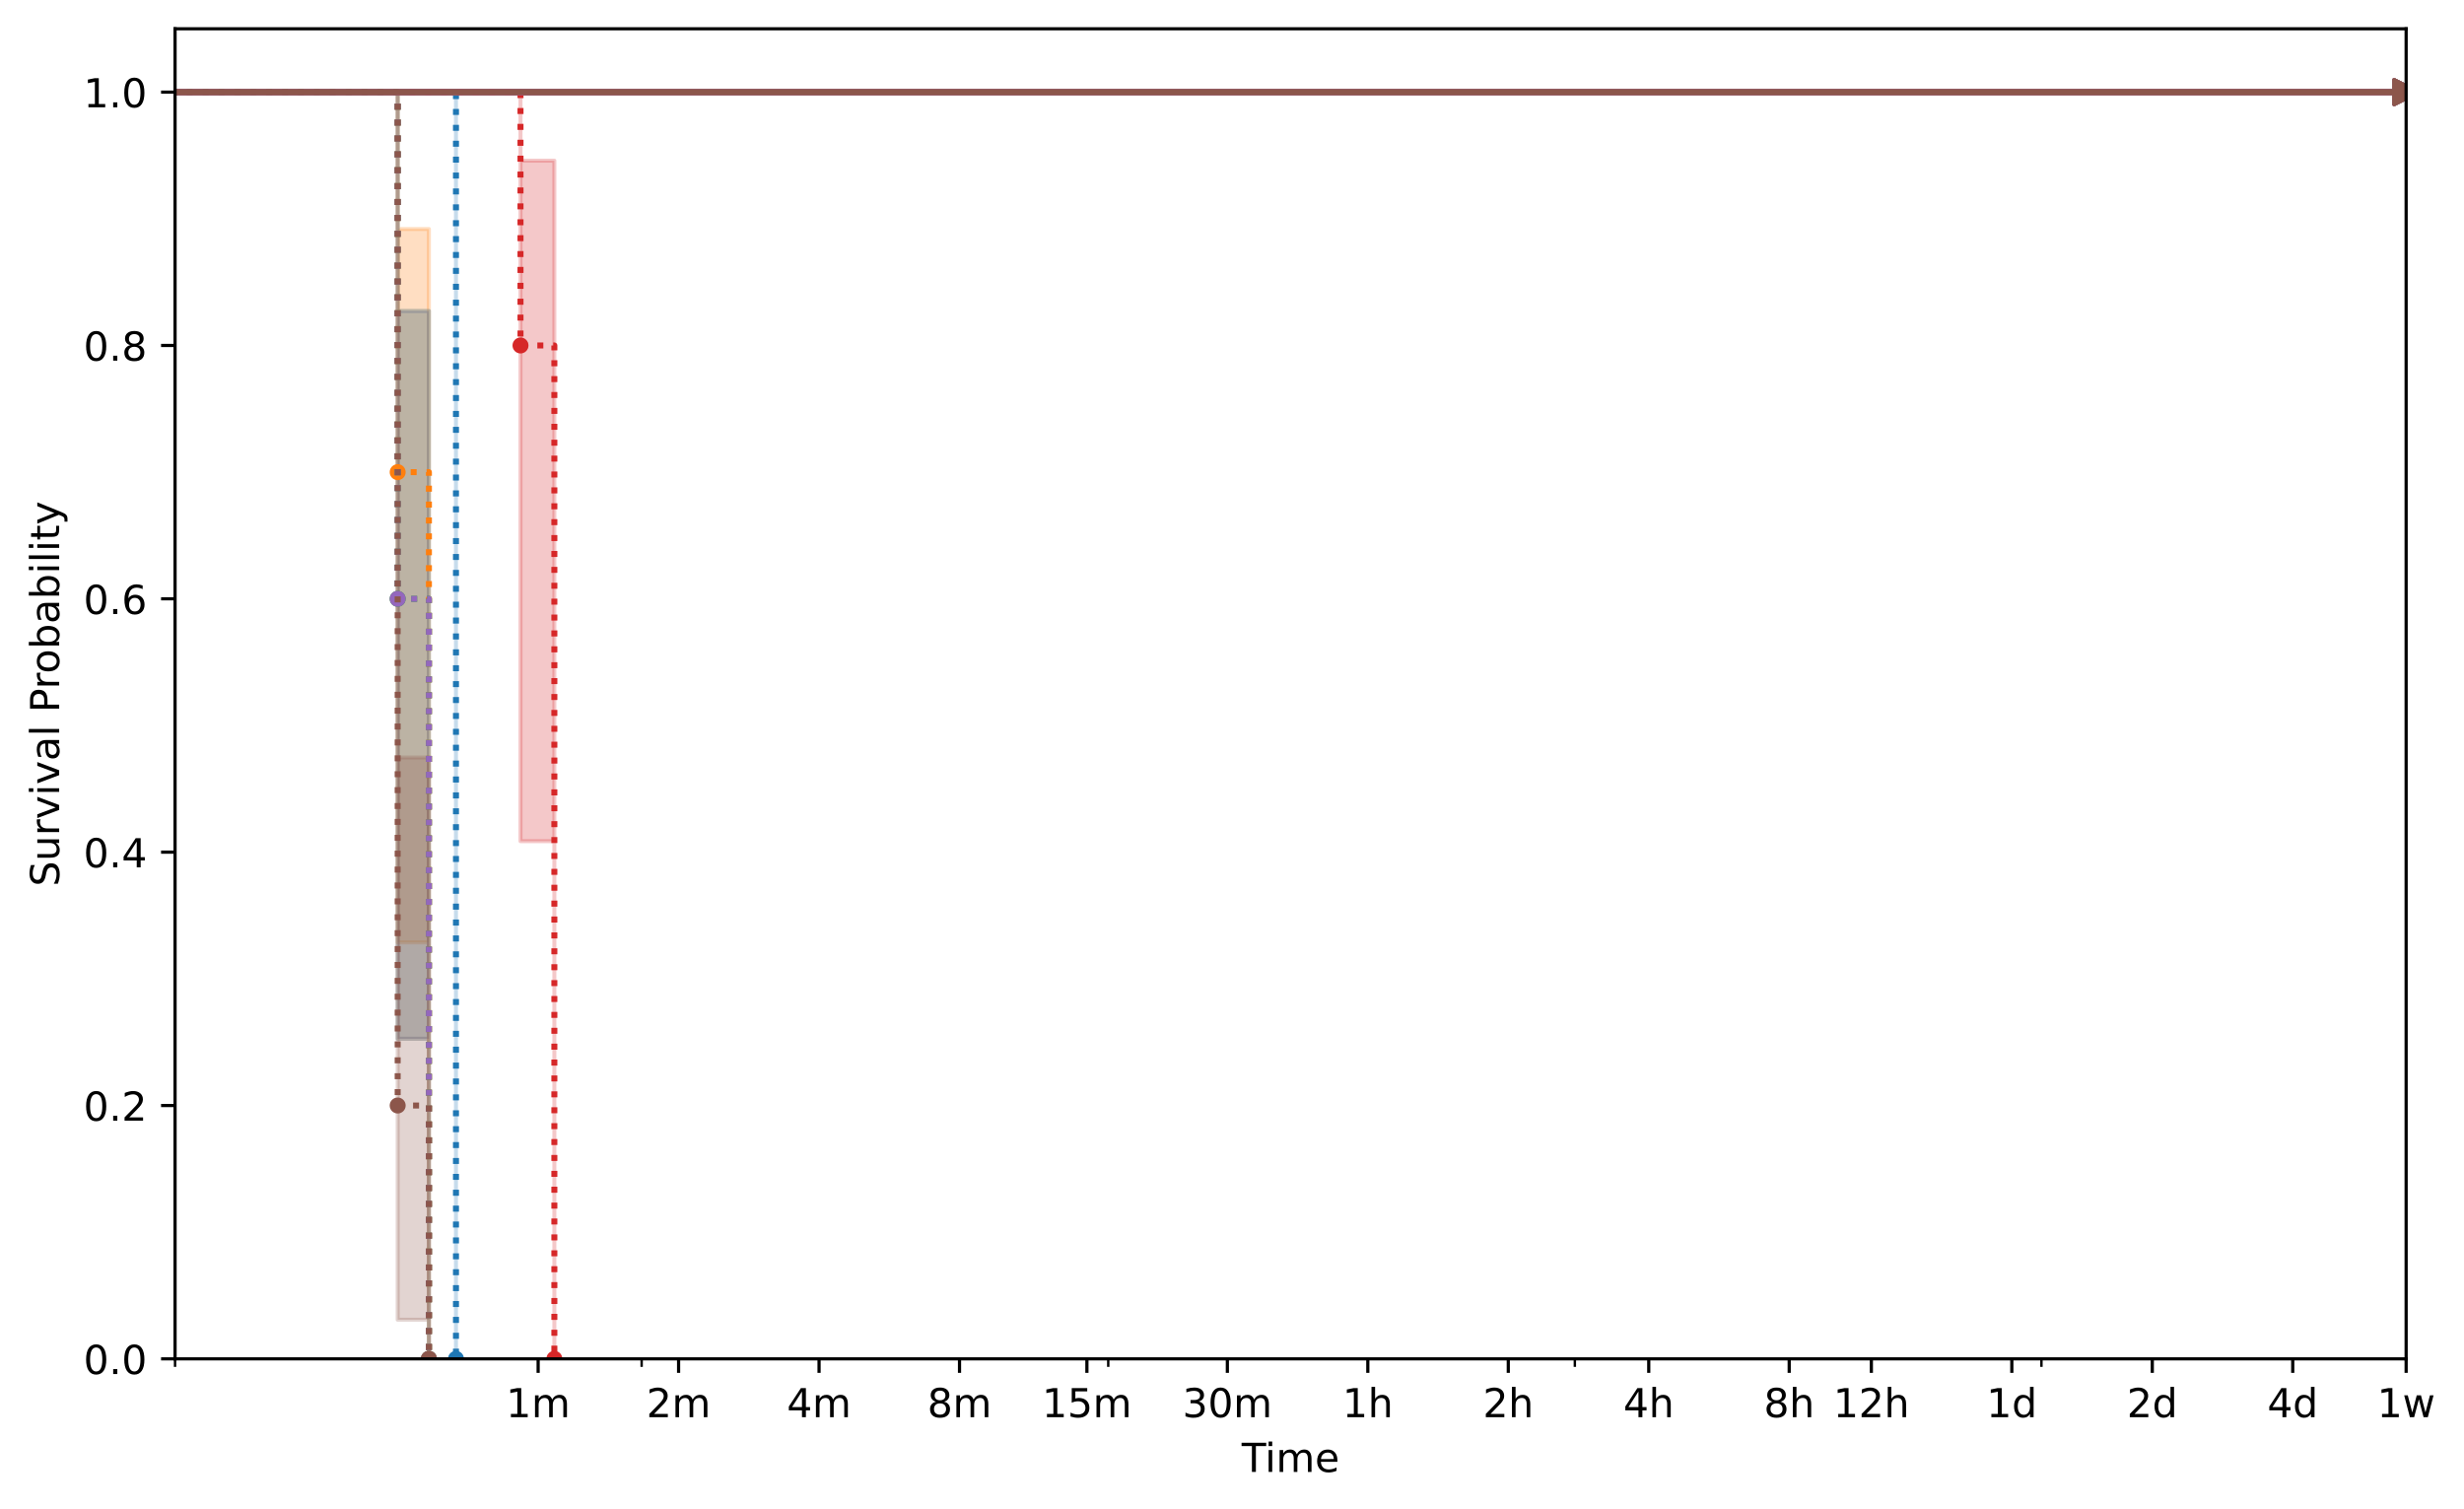 <?xml version="1.0" encoding="utf-8" standalone="no"?>
<!DOCTYPE svg PUBLIC "-//W3C//DTD SVG 1.1//EN"
  "http://www.w3.org/Graphics/SVG/1.1/DTD/svg11.dtd">
<!-- Created with matplotlib (https://matplotlib.org/) -->
<svg height="377.396pt" version="1.1" viewBox="0 0 616.252 377.396" width="616.252pt" xmlns="http://www.w3.org/2000/svg" xmlns:xlink="http://www.w3.org/1999/xlink">
 <defs>
  <style type="text/css">
*{stroke-linecap:butt;stroke-linejoin:round;}
  </style>
 </defs>
 <g id="figure_1">
  <g id="patch_1">
   <path d="M 0 377.396 
L 616.252 377.396 
L 616.252 0 
L 0 0 
z
" style="fill:#ffffff;"/>
  </g>
  <g id="axes_1">
   <g id="patch_2">
    <path d="M 43.781 339.84 
L 601.781 339.84 
L 601.781 7.2 
L 43.781 7.2 
z
" style="fill:#ffffff;"/>
   </g>
   <g id="PolyCollection_1">
    <defs>
     <path d="M -167.45 -354.356 
L -167.45 -354.356 
L 114.04 -354.356 
L 114.04 -37.556 
L 114.04 -37.556 
L 114.04 -37.556 
L 114.04 -354.356 
L -167.45 -354.356 
z
" id="m5de8013878" style="stroke:#1f77b4;stroke-opacity:0.25;"/>
    </defs>
    <g clip-path="url(#pdfa3aeb269)">
     <use style="fill:#1f77b4;fill-opacity:0.25;stroke:#1f77b4;stroke-opacity:0.25;" x="0" xlink:href="#m5de8013878" y="377.396"/>
    </g>
   </g>
   <g id="PolyCollection_2">
    <path clip-path="url(#pdfa3aeb269)" d="M -167.45 23.04 
L -167.45 23.04 
L 601.781 23.04 
L 601.781 23.04 
L 601.781 23.04 
L 601.781 23.04 
L 601.781 23.04 
L -167.45 23.04 
z
" style="fill:#1f77b4;fill-opacity:0.25;stroke:#1f77b4;stroke-opacity:0.25;"/>
   </g>
   <g id="PolyCollection_3">
    <defs>
     <path d="M -167.45 -354.356 
L -167.45 -354.356 
L 99.46 -354.356 
L 99.46 -141.694 
L 107.272 -141.694 
L 107.272 -37.556 
L 107.272 -37.556 
L 107.272 -37.556 
L 107.272 -320.126 
L 99.46 -320.126 
L 99.46 -354.356 
L -167.45 -354.356 
z
" id="me406835747" style="stroke:#ff7f0e;stroke-opacity:0.25;"/>
    </defs>
    <g clip-path="url(#pdfa3aeb269)">
     <use style="fill:#ff7f0e;fill-opacity:0.25;stroke:#ff7f0e;stroke-opacity:0.25;" x="0" xlink:href="#me406835747" y="377.396"/>
    </g>
   </g>
   <g id="PolyCollection_4">
    <path clip-path="url(#pdfa3aeb269)" d="M -167.45 23.04 
L -167.45 23.04 
L 601.781 23.04 
L 601.781 23.04 
L 601.781 23.04 
L 601.781 23.04 
L 601.781 23.04 
L -167.45 23.04 
z
" style="fill:#ff7f0e;fill-opacity:0.25;stroke:#ff7f0e;stroke-opacity:0.25;"/>
   </g>
   <g id="PolyCollection_5">
    <defs>
     <path d="M -167.45 -354.356 
L -167.45 -354.356 
L 99.46 -354.356 
L 99.46 -117.602 
L 107.272 -117.602 
L 107.272 -37.556 
L 107.272 -37.556 
L 107.272 -37.556 
L 107.272 -299.62 
L 99.46 -299.62 
L 99.46 -354.356 
L -167.45 -354.356 
z
" id="m4113d607ac" style="stroke:#2ca02c;stroke-opacity:0.25;"/>
    </defs>
    <g clip-path="url(#pdfa3aeb269)">
     <use style="fill:#2ca02c;fill-opacity:0.25;stroke:#2ca02c;stroke-opacity:0.25;" x="0" xlink:href="#m4113d607ac" y="377.396"/>
    </g>
   </g>
   <g id="PolyCollection_6">
    <path clip-path="url(#pdfa3aeb269)" d="M -167.45 23.04 
L -167.45 23.04 
L 601.781 23.04 
L 601.781 23.04 
L 601.781 23.04 
L 601.781 23.04 
L 601.781 23.04 
L -167.45 23.04 
z
" style="fill:#2ca02c;fill-opacity:0.25;stroke:#2ca02c;stroke-opacity:0.25;"/>
   </g>
   <g id="PolyCollection_7">
    <defs>
     <path d="M -167.45 -354.356 
L -167.45 -354.356 
L 130.179 -354.356 
L 130.179 -167.029 
L 138.646 -167.029 
L 138.646 -37.556 
L 138.646 -37.556 
L 138.646 -37.556 
L 138.646 -337.209 
L 130.179 -337.209 
L 130.179 -354.356 
L -167.45 -354.356 
z
" id="mb32684d5df" style="stroke:#d62728;stroke-opacity:0.25;"/>
    </defs>
    <g clip-path="url(#pdfa3aeb269)">
     <use style="fill:#d62728;fill-opacity:0.25;stroke:#d62728;stroke-opacity:0.25;" x="0" xlink:href="#mb32684d5df" y="377.396"/>
    </g>
   </g>
   <g id="PolyCollection_8">
    <path clip-path="url(#pdfa3aeb269)" d="M -167.45 23.04 
L -167.45 23.04 
L 601.781 23.04 
L 601.781 23.04 
L 601.781 23.04 
L 601.781 23.04 
L 601.781 23.04 
L -167.45 23.04 
z
" style="fill:#d62728;fill-opacity:0.25;stroke:#d62728;stroke-opacity:0.25;"/>
   </g>
   <g id="PolyCollection_9">
    <defs>
     <path d="M -167.45 -354.356 
L -167.45 -354.356 
L 99.46 -354.356 
L 99.46 -117.602 
L 107.272 -117.602 
L 107.272 -37.556 
L 107.272 -37.556 
L 107.272 -37.556 
L 107.272 -299.62 
L 99.46 -299.62 
L 99.46 -354.356 
L -167.45 -354.356 
z
" id="m4db4b5c60c" style="stroke:#9467bd;stroke-opacity:0.25;"/>
    </defs>
    <g clip-path="url(#pdfa3aeb269)">
     <use style="fill:#9467bd;fill-opacity:0.25;stroke:#9467bd;stroke-opacity:0.25;" x="0" xlink:href="#m4db4b5c60c" y="377.396"/>
    </g>
   </g>
   <g id="PolyCollection_10">
    <path clip-path="url(#pdfa3aeb269)" d="M -167.45 23.04 
L -167.45 23.04 
L 601.781 23.04 
L 601.781 23.04 
L 601.781 23.04 
L 601.781 23.04 
L 601.781 23.04 
L -167.45 23.04 
z
" style="fill:#9467bd;fill-opacity:0.25;stroke:#9467bd;stroke-opacity:0.25;"/>
   </g>
   <g id="PolyCollection_11">
    <defs>
     <path d="M -167.45 -354.356 
L -167.45 -354.356 
L 99.46 -354.356 
L 99.46 -47.348 
L 107.272 -47.348 
L 107.272 -37.556 
L 107.272 -37.556 
L 107.272 -37.556 
L 107.272 -187.946 
L 99.46 -187.946 
L 99.46 -354.356 
L -167.45 -354.356 
z
" id="md0ad35b7c5" style="stroke:#8c564b;stroke-opacity:0.25;"/>
    </defs>
    <g clip-path="url(#pdfa3aeb269)">
     <use style="fill:#8c564b;fill-opacity:0.25;stroke:#8c564b;stroke-opacity:0.25;" x="0" xlink:href="#md0ad35b7c5" y="377.396"/>
    </g>
   </g>
   <g id="PolyCollection_12">
    <path clip-path="url(#pdfa3aeb269)" d="M -167.45 23.04 
L -167.45 23.04 
L 601.781 23.04 
L 601.781 23.04 
L 601.781 23.04 
L 601.781 23.04 
L 601.781 23.04 
L -167.45 23.04 
z
" style="fill:#8c564b;fill-opacity:0.25;stroke:#8c564b;stroke-opacity:0.25;"/>
   </g>
   <g id="matplotlib.axis_1">
    <g id="xtick_1">
     <g id="line2d_1">
      <defs>
       <path d="M 0 0 
L 0 3.5 
" id="mbd6e158148" style="stroke:#000000;stroke-width:0.8;"/>
      </defs>
      <g>
       <use style="stroke:#000000;stroke-width:0.8;" x="134.589" xlink:href="#mbd6e158148" y="339.84"/>
      </g>
     </g>
     <g id="text_1">
      <!-- 1m -->
      <defs>
       <path d="M 12.406 8.297 
L 28.516 8.297 
L 28.516 63.922 
L 10.984 60.406 
L 10.984 69.391 
L 28.422 72.906 
L 38.281 72.906 
L 38.281 8.297 
L 54.391 8.297 
L 54.391 0 
L 12.406 0 
z
" id="DejaVuSans-49"/>
       <path d="M 52 44.188 
Q 55.375 50.25 60.062 53.125 
Q 64.75 56 71.094 56 
Q 79.641 56 84.281 50.016 
Q 88.922 44.047 88.922 33.016 
L 88.922 0 
L 79.891 0 
L 79.891 32.719 
Q 79.891 40.578 77.094 44.375 
Q 74.312 48.188 68.609 48.188 
Q 61.625 48.188 57.562 43.547 
Q 53.516 38.922 53.516 30.906 
L 53.516 0 
L 44.484 0 
L 44.484 32.719 
Q 44.484 40.625 41.703 44.406 
Q 38.922 48.188 33.109 48.188 
Q 26.219 48.188 22.156 43.531 
Q 18.109 38.875 18.109 30.906 
L 18.109 0 
L 9.078 0 
L 9.078 54.688 
L 18.109 54.688 
L 18.109 46.188 
Q 21.188 51.219 25.484 53.609 
Q 29.781 56 35.688 56 
Q 41.656 56 45.828 52.969 
Q 50 49.953 52 44.188 
z
" id="DejaVuSans-109"/>
      </defs>
      <g transform="translate(126.538 354.438)scale(0.1 -0.1)">
       <use xlink:href="#DejaVuSans-49"/>
       <use x="63.623" xlink:href="#DejaVuSans-109"/>
      </g>
     </g>
    </g>
    <g id="xtick_2">
     <g id="line2d_2">
      <g>
       <use style="stroke:#000000;stroke-width:0.8;" x="169.719" xlink:href="#mbd6e158148" y="339.84"/>
      </g>
     </g>
     <g id="text_2">
      <!-- 2m -->
      <defs>
       <path d="M 19.188 8.297 
L 53.609 8.297 
L 53.609 0 
L 7.328 0 
L 7.328 8.297 
Q 12.938 14.109 22.625 23.891 
Q 32.328 33.688 34.812 36.531 
Q 39.547 41.844 41.422 45.531 
Q 43.312 49.219 43.312 52.781 
Q 43.312 58.594 39.234 62.25 
Q 35.156 65.922 28.609 65.922 
Q 23.969 65.922 18.812 64.312 
Q 13.672 62.703 7.812 59.422 
L 7.812 69.391 
Q 13.766 71.781 18.938 73 
Q 24.125 74.219 28.422 74.219 
Q 39.75 74.219 46.484 68.547 
Q 53.219 62.891 53.219 53.422 
Q 53.219 48.922 51.531 44.891 
Q 49.859 40.875 45.406 35.406 
Q 44.188 33.984 37.641 27.219 
Q 31.109 20.453 19.188 8.297 
z
" id="DejaVuSans-50"/>
      </defs>
      <g transform="translate(161.667 354.438)scale(0.1 -0.1)">
       <use xlink:href="#DejaVuSans-50"/>
       <use x="63.623" xlink:href="#DejaVuSans-109"/>
      </g>
     </g>
    </g>
    <g id="xtick_3">
     <g id="line2d_3">
      <g>
       <use style="stroke:#000000;stroke-width:0.8;" x="204.848" xlink:href="#mbd6e158148" y="339.84"/>
      </g>
     </g>
     <g id="text_3">
      <!-- 4m -->
      <defs>
       <path d="M 37.797 64.312 
L 12.891 25.391 
L 37.797 25.391 
z
M 35.203 72.906 
L 47.609 72.906 
L 47.609 25.391 
L 58.016 25.391 
L 58.016 17.188 
L 47.609 17.188 
L 47.609 0 
L 37.797 0 
L 37.797 17.188 
L 4.891 17.188 
L 4.891 26.703 
z
" id="DejaVuSans-52"/>
      </defs>
      <g transform="translate(196.796 354.438)scale(0.1 -0.1)">
       <use xlink:href="#DejaVuSans-52"/>
       <use x="63.623" xlink:href="#DejaVuSans-109"/>
      </g>
     </g>
    </g>
    <g id="xtick_4">
     <g id="line2d_4">
      <g>
       <use style="stroke:#000000;stroke-width:0.8;" x="239.977" xlink:href="#mbd6e158148" y="339.84"/>
      </g>
     </g>
     <g id="text_4">
      <!-- 8m -->
      <defs>
       <path d="M 31.781 34.625 
Q 24.75 34.625 20.719 30.859 
Q 16.703 27.094 16.703 20.516 
Q 16.703 13.922 20.719 10.156 
Q 24.75 6.391 31.781 6.391 
Q 38.812 6.391 42.859 10.172 
Q 46.922 13.969 46.922 20.516 
Q 46.922 27.094 42.891 30.859 
Q 38.875 34.625 31.781 34.625 
z
M 21.922 38.812 
Q 15.578 40.375 12.031 44.719 
Q 8.5 49.078 8.5 55.328 
Q 8.5 64.062 14.719 69.141 
Q 20.953 74.219 31.781 74.219 
Q 42.672 74.219 48.875 69.141 
Q 55.078 64.062 55.078 55.328 
Q 55.078 49.078 51.531 44.719 
Q 48 40.375 41.703 38.812 
Q 48.828 37.156 52.797 32.312 
Q 56.781 27.484 56.781 20.516 
Q 56.781 9.906 50.312 4.234 
Q 43.844 -1.422 31.781 -1.422 
Q 19.734 -1.422 13.25 4.234 
Q 6.781 9.906 6.781 20.516 
Q 6.781 27.484 10.781 32.312 
Q 14.797 37.156 21.922 38.812 
z
M 18.312 54.391 
Q 18.312 48.734 21.844 45.562 
Q 25.391 42.391 31.781 42.391 
Q 38.141 42.391 41.719 45.562 
Q 45.312 48.734 45.312 54.391 
Q 45.312 60.062 41.719 63.234 
Q 38.141 66.406 31.781 66.406 
Q 25.391 66.406 21.844 63.234 
Q 18.312 60.062 18.312 54.391 
z
" id="DejaVuSans-56"/>
      </defs>
      <g transform="translate(231.926 354.438)scale(0.1 -0.1)">
       <use xlink:href="#DejaVuSans-56"/>
       <use x="63.623" xlink:href="#DejaVuSans-109"/>
      </g>
     </g>
    </g>
    <g id="xtick_5">
     <g id="line2d_5">
      <g>
       <use style="stroke:#000000;stroke-width:0.8;" x="271.836" xlink:href="#mbd6e158148" y="339.84"/>
      </g>
     </g>
     <g id="text_5">
      <!-- 15m -->
      <defs>
       <path d="M 10.797 72.906 
L 49.516 72.906 
L 49.516 64.594 
L 19.828 64.594 
L 19.828 46.734 
Q 21.969 47.469 24.109 47.828 
Q 26.266 48.188 28.422 48.188 
Q 40.625 48.188 47.75 41.5 
Q 54.891 34.812 54.891 23.391 
Q 54.891 11.625 47.562 5.094 
Q 40.234 -1.422 26.906 -1.422 
Q 22.312 -1.422 17.547 -0.641 
Q 12.797 0.141 7.719 1.703 
L 7.719 11.625 
Q 12.109 9.234 16.797 8.062 
Q 21.484 6.891 26.703 6.891 
Q 35.156 6.891 40.078 11.328 
Q 45.016 15.766 45.016 23.391 
Q 45.016 31 40.078 35.438 
Q 35.156 39.891 26.703 39.891 
Q 22.75 39.891 18.812 39.016 
Q 14.891 38.141 10.797 36.281 
z
" id="DejaVuSans-53"/>
      </defs>
      <g transform="translate(260.603 354.438)scale(0.1 -0.1)">
       <use xlink:href="#DejaVuSans-49"/>
       <use x="63.623" xlink:href="#DejaVuSans-53"/>
       <use x="127.246" xlink:href="#DejaVuSans-109"/>
      </g>
     </g>
    </g>
    <g id="xtick_6">
     <g id="line2d_6">
      <g>
       <use style="stroke:#000000;stroke-width:0.8;" x="306.965" xlink:href="#mbd6e158148" y="339.84"/>
      </g>
     </g>
     <g id="text_6">
      <!-- 30m -->
      <defs>
       <path d="M 40.578 39.312 
Q 47.656 37.797 51.625 33 
Q 55.609 28.219 55.609 21.188 
Q 55.609 10.406 48.188 4.484 
Q 40.766 -1.422 27.094 -1.422 
Q 22.516 -1.422 17.656 -0.516 
Q 12.797 0.391 7.625 2.203 
L 7.625 11.719 
Q 11.719 9.328 16.594 8.109 
Q 21.484 6.891 26.812 6.891 
Q 36.078 6.891 40.938 10.547 
Q 45.797 14.203 45.797 21.188 
Q 45.797 27.641 41.281 31.266 
Q 36.766 34.906 28.719 34.906 
L 20.219 34.906 
L 20.219 43.016 
L 29.109 43.016 
Q 36.375 43.016 40.234 45.922 
Q 44.094 48.828 44.094 54.297 
Q 44.094 59.906 40.109 62.906 
Q 36.141 65.922 28.719 65.922 
Q 24.656 65.922 20.016 65.031 
Q 15.375 64.156 9.812 62.312 
L 9.812 71.094 
Q 15.438 72.656 20.344 73.438 
Q 25.25 74.219 29.594 74.219 
Q 40.828 74.219 47.359 69.109 
Q 53.906 64.016 53.906 55.328 
Q 53.906 49.266 50.438 45.094 
Q 46.969 40.922 40.578 39.312 
z
" id="DejaVuSans-51"/>
       <path d="M 31.781 66.406 
Q 24.172 66.406 20.328 58.906 
Q 16.5 51.422 16.5 36.375 
Q 16.5 21.391 20.328 13.891 
Q 24.172 6.391 31.781 6.391 
Q 39.453 6.391 43.281 13.891 
Q 47.125 21.391 47.125 36.375 
Q 47.125 51.422 43.281 58.906 
Q 39.453 66.406 31.781 66.406 
z
M 31.781 74.219 
Q 44.047 74.219 50.516 64.516 
Q 56.984 54.828 56.984 36.375 
Q 56.984 17.969 50.516 8.266 
Q 44.047 -1.422 31.781 -1.422 
Q 19.531 -1.422 13.062 8.266 
Q 6.594 17.969 6.594 36.375 
Q 6.594 54.828 13.062 64.516 
Q 19.531 74.219 31.781 74.219 
z
" id="DejaVuSans-48"/>
      </defs>
      <g transform="translate(295.732 354.438)scale(0.1 -0.1)">
       <use xlink:href="#DejaVuSans-51"/>
       <use x="63.623" xlink:href="#DejaVuSans-48"/>
       <use x="127.246" xlink:href="#DejaVuSans-109"/>
      </g>
     </g>
    </g>
    <g id="xtick_7">
     <g id="line2d_7">
      <g>
       <use style="stroke:#000000;stroke-width:0.8;" x="342.094" xlink:href="#mbd6e158148" y="339.84"/>
      </g>
     </g>
     <g id="text_7">
      <!-- 1h -->
      <defs>
       <path d="M 54.891 33.016 
L 54.891 0 
L 45.906 0 
L 45.906 32.719 
Q 45.906 40.484 42.875 44.328 
Q 39.844 48.188 33.797 48.188 
Q 26.516 48.188 22.312 43.547 
Q 18.109 38.922 18.109 30.906 
L 18.109 0 
L 9.078 0 
L 9.078 75.984 
L 18.109 75.984 
L 18.109 46.188 
Q 21.344 51.125 25.703 53.562 
Q 30.078 56 35.797 56 
Q 45.219 56 50.047 50.172 
Q 54.891 44.344 54.891 33.016 
z
" id="DejaVuSans-104"/>
      </defs>
      <g transform="translate(335.744 354.438)scale(0.1 -0.1)">
       <use xlink:href="#DejaVuSans-49"/>
       <use x="63.623" xlink:href="#DejaVuSans-104"/>
      </g>
     </g>
    </g>
    <g id="xtick_8">
     <g id="line2d_8">
      <g>
       <use style="stroke:#000000;stroke-width:0.8;" x="377.224" xlink:href="#mbd6e158148" y="339.84"/>
      </g>
     </g>
     <g id="text_8">
      <!-- 2h -->
      <g transform="translate(370.874 354.438)scale(0.1 -0.1)">
       <use xlink:href="#DejaVuSans-50"/>
       <use x="63.623" xlink:href="#DejaVuSans-104"/>
      </g>
     </g>
    </g>
    <g id="xtick_9">
     <g id="line2d_9">
      <g>
       <use style="stroke:#000000;stroke-width:0.8;" x="412.353" xlink:href="#mbd6e158148" y="339.84"/>
      </g>
     </g>
     <g id="text_9">
      <!-- 4h -->
      <g transform="translate(406.003 354.438)scale(0.1 -0.1)">
       <use xlink:href="#DejaVuSans-52"/>
       <use x="63.623" xlink:href="#DejaVuSans-104"/>
      </g>
     </g>
    </g>
    <g id="xtick_10">
     <g id="line2d_10">
      <g>
       <use style="stroke:#000000;stroke-width:0.8;" x="447.482" xlink:href="#mbd6e158148" y="339.84"/>
      </g>
     </g>
     <g id="text_10">
      <!-- 8h -->
      <g transform="translate(441.132 354.438)scale(0.1 -0.1)">
       <use xlink:href="#DejaVuSans-56"/>
       <use x="63.623" xlink:href="#DejaVuSans-104"/>
      </g>
     </g>
    </g>
    <g id="xtick_11">
     <g id="line2d_11">
      <g>
       <use style="stroke:#000000;stroke-width:0.8;" x="468.031" xlink:href="#mbd6e158148" y="339.84"/>
      </g>
     </g>
     <g id="text_11">
      <!-- 12h -->
      <g transform="translate(458.5 354.438)scale(0.1 -0.1)">
       <use xlink:href="#DejaVuSans-49"/>
       <use x="63.623" xlink:href="#DejaVuSans-50"/>
       <use x="127.246" xlink:href="#DejaVuSans-104"/>
      </g>
     </g>
    </g>
    <g id="xtick_12">
     <g id="line2d_12">
      <g>
       <use style="stroke:#000000;stroke-width:0.8;" x="503.161" xlink:href="#mbd6e158148" y="339.84"/>
      </g>
     </g>
     <g id="text_12">
      <!-- 1d -->
      <defs>
       <path d="M 45.406 46.391 
L 45.406 75.984 
L 54.391 75.984 
L 54.391 0 
L 45.406 0 
L 45.406 8.203 
Q 42.578 3.328 38.25 0.953 
Q 33.938 -1.422 27.875 -1.422 
Q 17.969 -1.422 11.734 6.484 
Q 5.516 14.406 5.516 27.297 
Q 5.516 40.188 11.734 48.094 
Q 17.969 56 27.875 56 
Q 33.938 56 38.25 53.625 
Q 42.578 51.266 45.406 46.391 
z
M 14.797 27.297 
Q 14.797 17.391 18.875 11.75 
Q 22.953 6.109 30.078 6.109 
Q 37.203 6.109 41.297 11.75 
Q 45.406 17.391 45.406 27.297 
Q 45.406 37.203 41.297 42.844 
Q 37.203 48.484 30.078 48.484 
Q 22.953 48.484 18.875 42.844 
Q 14.797 37.203 14.797 27.297 
z
" id="DejaVuSans-100"/>
      </defs>
      <g transform="translate(496.805 354.438)scale(0.1 -0.1)">
       <use xlink:href="#DejaVuSans-49"/>
       <use x="63.623" xlink:href="#DejaVuSans-100"/>
      </g>
     </g>
    </g>
    <g id="xtick_13">
     <g id="line2d_13">
      <g>
       <use style="stroke:#000000;stroke-width:0.8;" x="538.29" xlink:href="#mbd6e158148" y="339.84"/>
      </g>
     </g>
     <g id="text_13">
      <!-- 2d -->
      <g transform="translate(531.935 354.438)scale(0.1 -0.1)">
       <use xlink:href="#DejaVuSans-50"/>
       <use x="63.623" xlink:href="#DejaVuSans-100"/>
      </g>
     </g>
    </g>
    <g id="xtick_14">
     <g id="line2d_14">
      <g>
       <use style="stroke:#000000;stroke-width:0.8;" x="573.419" xlink:href="#mbd6e158148" y="339.84"/>
      </g>
     </g>
     <g id="text_14">
      <!-- 4d -->
      <g transform="translate(567.064 354.438)scale(0.1 -0.1)">
       <use xlink:href="#DejaVuSans-52"/>
       <use x="63.623" xlink:href="#DejaVuSans-100"/>
      </g>
     </g>
    </g>
    <g id="xtick_15">
     <g id="line2d_15">
      <g>
       <use style="stroke:#000000;stroke-width:0.8;" x="601.781" xlink:href="#mbd6e158148" y="339.84"/>
      </g>
     </g>
     <g id="text_15">
      <!-- 1w -->
      <defs>
       <path d="M 4.203 54.688 
L 13.188 54.688 
L 24.422 12.016 
L 35.594 54.688 
L 46.188 54.688 
L 57.422 12.016 
L 68.609 54.688 
L 77.594 54.688 
L 63.281 0 
L 52.688 0 
L 40.922 44.828 
L 29.109 0 
L 18.5 0 
z
" id="DejaVuSans-119"/>
      </defs>
      <g transform="translate(594.511 354.438)scale(0.1 -0.1)">
       <use xlink:href="#DejaVuSans-49"/>
       <use x="63.623" xlink:href="#DejaVuSans-119"/>
      </g>
     </g>
    </g>
    <g id="xtick_16">
     <g id="line2d_16">
      <defs>
       <path d="M 0 0 
L 0 2 
" id="m7c7701889f" style="stroke:#000000;stroke-width:0.6;"/>
      </defs>
      <g>
       <use style="stroke:#000000;stroke-width:0.6;" x="43.781" xlink:href="#m7c7701889f" y="339.84"/>
      </g>
     </g>
    </g>
    <g id="xtick_17">
     <g id="line2d_17">
      <g>
       <use style="stroke:#000000;stroke-width:0.6;" x="160.478" xlink:href="#m7c7701889f" y="339.84"/>
      </g>
     </g>
    </g>
    <g id="xtick_18">
     <g id="line2d_18">
      <g>
       <use style="stroke:#000000;stroke-width:0.6;" x="277.175" xlink:href="#m7c7701889f" y="339.84"/>
      </g>
     </g>
    </g>
    <g id="xtick_19">
     <g id="line2d_19">
      <g>
       <use style="stroke:#000000;stroke-width:0.6;" x="393.872" xlink:href="#m7c7701889f" y="339.84"/>
      </g>
     </g>
    </g>
    <g id="xtick_20">
     <g id="line2d_20">
      <g>
       <use style="stroke:#000000;stroke-width:0.6;" x="510.569" xlink:href="#m7c7701889f" y="339.84"/>
      </g>
     </g>
    </g>
    <g id="text_16">
     <!-- Time -->
     <defs>
      <path d="M -0.297 72.906 
L 61.375 72.906 
L 61.375 64.594 
L 35.5 64.594 
L 35.5 0 
L 25.594 0 
L 25.594 64.594 
L -0.297 64.594 
z
" id="DejaVuSans-84"/>
      <path d="M 9.422 54.688 
L 18.406 54.688 
L 18.406 0 
L 9.422 0 
z
M 9.422 75.984 
L 18.406 75.984 
L 18.406 64.594 
L 9.422 64.594 
z
" id="DejaVuSans-105"/>
      <path d="M 56.203 29.594 
L 56.203 25.203 
L 14.891 25.203 
Q 15.484 15.922 20.484 11.062 
Q 25.484 6.203 34.422 6.203 
Q 39.594 6.203 44.453 7.469 
Q 49.312 8.734 54.109 11.281 
L 54.109 2.781 
Q 49.266 0.734 44.188 -0.344 
Q 39.109 -1.422 33.891 -1.422 
Q 20.797 -1.422 13.156 6.188 
Q 5.516 13.812 5.516 26.812 
Q 5.516 40.234 12.766 48.109 
Q 20.016 56 32.328 56 
Q 43.359 56 49.781 48.891 
Q 56.203 41.797 56.203 29.594 
z
M 47.219 32.234 
Q 47.125 39.594 43.094 43.984 
Q 39.062 48.391 32.422 48.391 
Q 24.906 48.391 20.391 44.141 
Q 15.875 39.891 15.188 32.172 
z
" id="DejaVuSans-101"/>
     </defs>
     <g transform="translate(310.548 368.117)scale(0.1 -0.1)">
      <use xlink:href="#DejaVuSans-84"/>
      <use x="57.959" xlink:href="#DejaVuSans-105"/>
      <use x="85.742" xlink:href="#DejaVuSans-109"/>
      <use x="183.154" xlink:href="#DejaVuSans-101"/>
     </g>
    </g>
   </g>
   <g id="matplotlib.axis_2">
    <g id="ytick_1">
     <g id="line2d_21">
      <defs>
       <path d="M 0 0 
L -3.5 0 
" id="mb0498d9819" style="stroke:#000000;stroke-width:0.8;"/>
      </defs>
      <g>
       <use style="stroke:#000000;stroke-width:0.8;" x="43.781" xlink:href="#mb0498d9819" y="339.84"/>
      </g>
     </g>
     <g id="text_17">
      <!-- 0.0 -->
      <defs>
       <path d="M 10.688 12.406 
L 21 12.406 
L 21 0 
L 10.688 0 
z
" id="DejaVuSans-46"/>
      </defs>
      <g transform="translate(20.878 343.639)scale(0.1 -0.1)">
       <use xlink:href="#DejaVuSans-48"/>
       <use x="63.623" xlink:href="#DejaVuSans-46"/>
       <use x="95.41" xlink:href="#DejaVuSans-48"/>
      </g>
     </g>
    </g>
    <g id="ytick_2">
     <g id="line2d_22">
      <g>
       <use style="stroke:#000000;stroke-width:0.8;" x="43.781" xlink:href="#mb0498d9819" y="276.48"/>
      </g>
     </g>
     <g id="text_18">
      <!-- 0.2 -->
      <g transform="translate(20.878 280.279)scale(0.1 -0.1)">
       <use xlink:href="#DejaVuSans-48"/>
       <use x="63.623" xlink:href="#DejaVuSans-46"/>
       <use x="95.41" xlink:href="#DejaVuSans-50"/>
      </g>
     </g>
    </g>
    <g id="ytick_3">
     <g id="line2d_23">
      <g>
       <use style="stroke:#000000;stroke-width:0.8;" x="43.781" xlink:href="#mb0498d9819" y="213.12"/>
      </g>
     </g>
     <g id="text_19">
      <!-- 0.4 -->
      <g transform="translate(20.878 216.919)scale(0.1 -0.1)">
       <use xlink:href="#DejaVuSans-48"/>
       <use x="63.623" xlink:href="#DejaVuSans-46"/>
       <use x="95.41" xlink:href="#DejaVuSans-52"/>
      </g>
     </g>
    </g>
    <g id="ytick_4">
     <g id="line2d_24">
      <g>
       <use style="stroke:#000000;stroke-width:0.8;" x="43.781" xlink:href="#mb0498d9819" y="149.76"/>
      </g>
     </g>
     <g id="text_20">
      <!-- 0.6 -->
      <defs>
       <path d="M 33.016 40.375 
Q 26.375 40.375 22.484 35.828 
Q 18.609 31.297 18.609 23.391 
Q 18.609 15.531 22.484 10.953 
Q 26.375 6.391 33.016 6.391 
Q 39.656 6.391 43.531 10.953 
Q 47.406 15.531 47.406 23.391 
Q 47.406 31.297 43.531 35.828 
Q 39.656 40.375 33.016 40.375 
z
M 52.594 71.297 
L 52.594 62.312 
Q 48.875 64.062 45.094 64.984 
Q 41.312 65.922 37.594 65.922 
Q 27.828 65.922 22.672 59.328 
Q 17.531 52.734 16.797 39.406 
Q 19.672 43.656 24.016 45.922 
Q 28.375 48.188 33.594 48.188 
Q 44.578 48.188 50.953 41.516 
Q 57.328 34.859 57.328 23.391 
Q 57.328 12.156 50.688 5.359 
Q 44.047 -1.422 33.016 -1.422 
Q 20.359 -1.422 13.672 8.266 
Q 6.984 17.969 6.984 36.375 
Q 6.984 53.656 15.188 63.938 
Q 23.391 74.219 37.203 74.219 
Q 40.922 74.219 44.703 73.484 
Q 48.484 72.75 52.594 71.297 
z
" id="DejaVuSans-54"/>
      </defs>
      <g transform="translate(20.878 153.559)scale(0.1 -0.1)">
       <use xlink:href="#DejaVuSans-48"/>
       <use x="63.623" xlink:href="#DejaVuSans-46"/>
       <use x="95.41" xlink:href="#DejaVuSans-54"/>
      </g>
     </g>
    </g>
    <g id="ytick_5">
     <g id="line2d_25">
      <g>
       <use style="stroke:#000000;stroke-width:0.8;" x="43.781" xlink:href="#mb0498d9819" y="86.4"/>
      </g>
     </g>
     <g id="text_21">
      <!-- 0.8 -->
      <g transform="translate(20.878 90.199)scale(0.1 -0.1)">
       <use xlink:href="#DejaVuSans-48"/>
       <use x="63.623" xlink:href="#DejaVuSans-46"/>
       <use x="95.41" xlink:href="#DejaVuSans-56"/>
      </g>
     </g>
    </g>
    <g id="ytick_6">
     <g id="line2d_26">
      <g>
       <use style="stroke:#000000;stroke-width:0.8;" x="43.781" xlink:href="#mb0498d9819" y="23.04"/>
      </g>
     </g>
     <g id="text_22">
      <!-- 1.0 -->
      <g transform="translate(20.878 26.839)scale(0.1 -0.1)">
       <use xlink:href="#DejaVuSans-49"/>
       <use x="63.623" xlink:href="#DejaVuSans-46"/>
       <use x="95.41" xlink:href="#DejaVuSans-48"/>
      </g>
     </g>
    </g>
    <g id="text_23">
     <!-- Survival Probability -->
     <defs>
      <path d="M 53.516 70.516 
L 53.516 60.891 
Q 47.906 63.578 42.922 64.891 
Q 37.938 66.219 33.297 66.219 
Q 25.25 66.219 20.875 63.094 
Q 16.5 59.969 16.5 54.203 
Q 16.5 49.359 19.406 46.891 
Q 22.312 44.438 30.422 42.922 
L 36.375 41.703 
Q 47.406 39.594 52.656 34.297 
Q 57.906 29 57.906 20.125 
Q 57.906 9.516 50.797 4.047 
Q 43.703 -1.422 29.984 -1.422 
Q 24.812 -1.422 18.969 -0.25 
Q 13.141 0.922 6.891 3.219 
L 6.891 13.375 
Q 12.891 10.016 18.656 8.297 
Q 24.422 6.594 29.984 6.594 
Q 38.422 6.594 43.016 9.906 
Q 47.609 13.234 47.609 19.391 
Q 47.609 24.75 44.312 27.781 
Q 41.016 30.812 33.5 32.328 
L 27.484 33.5 
Q 16.453 35.688 11.516 40.375 
Q 6.594 45.062 6.594 53.422 
Q 6.594 63.094 13.406 68.656 
Q 20.219 74.219 32.172 74.219 
Q 37.312 74.219 42.625 73.281 
Q 47.953 72.359 53.516 70.516 
z
" id="DejaVuSans-83"/>
      <path d="M 8.5 21.578 
L 8.5 54.688 
L 17.484 54.688 
L 17.484 21.922 
Q 17.484 14.156 20.5 10.266 
Q 23.531 6.391 29.594 6.391 
Q 36.859 6.391 41.078 11.031 
Q 45.312 15.672 45.312 23.688 
L 45.312 54.688 
L 54.297 54.688 
L 54.297 0 
L 45.312 0 
L 45.312 8.406 
Q 42.047 3.422 37.719 1 
Q 33.406 -1.422 27.688 -1.422 
Q 18.266 -1.422 13.375 4.438 
Q 8.5 10.297 8.5 21.578 
z
M 31.109 56 
z
" id="DejaVuSans-117"/>
      <path d="M 41.109 46.297 
Q 39.594 47.172 37.812 47.578 
Q 36.031 48 33.891 48 
Q 26.266 48 22.188 43.047 
Q 18.109 38.094 18.109 28.812 
L 18.109 0 
L 9.078 0 
L 9.078 54.688 
L 18.109 54.688 
L 18.109 46.188 
Q 20.953 51.172 25.484 53.578 
Q 30.031 56 36.531 56 
Q 37.453 56 38.578 55.875 
Q 39.703 55.766 41.062 55.516 
z
" id="DejaVuSans-114"/>
      <path d="M 2.984 54.688 
L 12.5 54.688 
L 29.594 8.797 
L 46.688 54.688 
L 56.203 54.688 
L 35.688 0 
L 23.484 0 
z
" id="DejaVuSans-118"/>
      <path d="M 34.281 27.484 
Q 23.391 27.484 19.188 25 
Q 14.984 22.516 14.984 16.5 
Q 14.984 11.719 18.141 8.906 
Q 21.297 6.109 26.703 6.109 
Q 34.188 6.109 38.703 11.406 
Q 43.219 16.703 43.219 25.484 
L 43.219 27.484 
z
M 52.203 31.203 
L 52.203 0 
L 43.219 0 
L 43.219 8.297 
Q 40.141 3.328 35.547 0.953 
Q 30.953 -1.422 24.312 -1.422 
Q 15.922 -1.422 10.953 3.297 
Q 6 8.016 6 15.922 
Q 6 25.141 12.172 29.828 
Q 18.359 34.516 30.609 34.516 
L 43.219 34.516 
L 43.219 35.406 
Q 43.219 41.609 39.141 45 
Q 35.062 48.391 27.688 48.391 
Q 23 48.391 18.547 47.266 
Q 14.109 46.141 10.016 43.891 
L 10.016 52.203 
Q 14.938 54.109 19.578 55.047 
Q 24.219 56 28.609 56 
Q 40.484 56 46.344 49.844 
Q 52.203 43.703 52.203 31.203 
z
" id="DejaVuSans-97"/>
      <path d="M 9.422 75.984 
L 18.406 75.984 
L 18.406 0 
L 9.422 0 
z
" id="DejaVuSans-108"/>
      <path id="DejaVuSans-32"/>
      <path d="M 19.672 64.797 
L 19.672 37.406 
L 32.078 37.406 
Q 38.969 37.406 42.719 40.969 
Q 46.484 44.531 46.484 51.125 
Q 46.484 57.672 42.719 61.234 
Q 38.969 64.797 32.078 64.797 
z
M 9.812 72.906 
L 32.078 72.906 
Q 44.344 72.906 50.609 67.359 
Q 56.891 61.812 56.891 51.125 
Q 56.891 40.328 50.609 34.812 
Q 44.344 29.297 32.078 29.297 
L 19.672 29.297 
L 19.672 0 
L 9.812 0 
z
" id="DejaVuSans-80"/>
      <path d="M 30.609 48.391 
Q 23.391 48.391 19.188 42.75 
Q 14.984 37.109 14.984 27.297 
Q 14.984 17.484 19.156 11.844 
Q 23.344 6.203 30.609 6.203 
Q 37.797 6.203 41.984 11.859 
Q 46.188 17.531 46.188 27.297 
Q 46.188 37.016 41.984 42.703 
Q 37.797 48.391 30.609 48.391 
z
M 30.609 56 
Q 42.328 56 49.016 48.375 
Q 55.719 40.766 55.719 27.297 
Q 55.719 13.875 49.016 6.219 
Q 42.328 -1.422 30.609 -1.422 
Q 18.844 -1.422 12.172 6.219 
Q 5.516 13.875 5.516 27.297 
Q 5.516 40.766 12.172 48.375 
Q 18.844 56 30.609 56 
z
" id="DejaVuSans-111"/>
      <path d="M 48.688 27.297 
Q 48.688 37.203 44.609 42.844 
Q 40.531 48.484 33.406 48.484 
Q 26.266 48.484 22.188 42.844 
Q 18.109 37.203 18.109 27.297 
Q 18.109 17.391 22.188 11.75 
Q 26.266 6.109 33.406 6.109 
Q 40.531 6.109 44.609 11.75 
Q 48.688 17.391 48.688 27.297 
z
M 18.109 46.391 
Q 20.953 51.266 25.266 53.625 
Q 29.594 56 35.594 56 
Q 45.562 56 51.781 48.094 
Q 58.016 40.188 58.016 27.297 
Q 58.016 14.406 51.781 6.484 
Q 45.562 -1.422 35.594 -1.422 
Q 29.594 -1.422 25.266 0.953 
Q 20.953 3.328 18.109 8.203 
L 18.109 0 
L 9.078 0 
L 9.078 75.984 
L 18.109 75.984 
z
" id="DejaVuSans-98"/>
      <path d="M 18.312 70.219 
L 18.312 54.688 
L 36.812 54.688 
L 36.812 47.703 
L 18.312 47.703 
L 18.312 18.016 
Q 18.312 11.328 20.141 9.422 
Q 21.969 7.516 27.594 7.516 
L 36.812 7.516 
L 36.812 0 
L 27.594 0 
Q 17.188 0 13.234 3.875 
Q 9.281 7.766 9.281 18.016 
L 9.281 47.703 
L 2.688 47.703 
L 2.688 54.688 
L 9.281 54.688 
L 9.281 70.219 
z
" id="DejaVuSans-116"/>
      <path d="M 32.172 -5.078 
Q 28.375 -14.844 24.75 -17.812 
Q 21.141 -20.797 15.094 -20.797 
L 7.906 -20.797 
L 7.906 -13.281 
L 13.188 -13.281 
Q 16.891 -13.281 18.938 -11.516 
Q 21 -9.766 23.484 -3.219 
L 25.094 0.875 
L 2.984 54.688 
L 12.5 54.688 
L 29.594 11.922 
L 46.688 54.688 
L 56.203 54.688 
z
" id="DejaVuSans-121"/>
     </defs>
     <g transform="translate(14.798 221.697)rotate(-90)scale(0.1 -0.1)">
      <use xlink:href="#DejaVuSans-83"/>
      <use x="63.477" xlink:href="#DejaVuSans-117"/>
      <use x="126.855" xlink:href="#DejaVuSans-114"/>
      <use x="167.969" xlink:href="#DejaVuSans-118"/>
      <use x="227.148" xlink:href="#DejaVuSans-105"/>
      <use x="254.932" xlink:href="#DejaVuSans-118"/>
      <use x="314.111" xlink:href="#DejaVuSans-97"/>
      <use x="375.391" xlink:href="#DejaVuSans-108"/>
      <use x="403.174" xlink:href="#DejaVuSans-32"/>
      <use x="434.961" xlink:href="#DejaVuSans-80"/>
      <use x="493.514" xlink:href="#DejaVuSans-114"/>
      <use x="532.377" xlink:href="#DejaVuSans-111"/>
      <use x="593.559" xlink:href="#DejaVuSans-98"/>
      <use x="657.035" xlink:href="#DejaVuSans-97"/>
      <use x="718.314" xlink:href="#DejaVuSans-98"/>
      <use x="781.791" xlink:href="#DejaVuSans-105"/>
      <use x="809.574" xlink:href="#DejaVuSans-108"/>
      <use x="837.357" xlink:href="#DejaVuSans-105"/>
      <use x="865.141" xlink:href="#DejaVuSans-116"/>
      <use x="904.35" xlink:href="#DejaVuSans-121"/>
     </g>
    </g>
   </g>
   <g id="line2d_27">
    <path clip-path="url(#pdfa3aeb269)" d="M -1 23.04 
L 114.04 23.04 
L 114.04 339.84 
" style="fill:none;stroke:#1f77b4;stroke-dasharray:1.5,2.475;stroke-dashoffset:0;stroke-width:1.5;"/>
    <defs>
     <path d="M 0 1.5 
C 0.398 1.5 0.779 1.342 1.061 1.061 
C 1.342 0.779 1.5 0.398 1.5 0 
C 1.5 -0.398 1.342 -0.779 1.061 -1.061 
C 0.779 -1.342 0.398 -1.5 0 -1.5 
C -0.398 -1.5 -0.779 -1.342 -1.061 -1.061 
C -1.342 -0.779 -1.5 -0.398 -1.5 0 
C -1.5 0.398 -1.342 0.779 -1.061 1.061 
C -0.779 1.342 -0.398 1.5 0 1.5 
z
" id="m2acc033596" style="stroke:#1f77b4;"/>
    </defs>
    <g clip-path="url(#pdfa3aeb269)">
     <use style="fill:#1f77b4;stroke:#1f77b4;" x="-1" xlink:href="#m2acc033596" y="210.369"/>
     <use style="fill:#1f77b4;stroke:#1f77b4;" x="114.04" xlink:href="#m2acc033596" y="339.84"/>
    </g>
   </g>
   <g id="line2d_28">
    <path clip-path="url(#pdfa3aeb269)" d="M -1 23.04 
L 601.781 23.04 
L 601.781 23.04 
" style="fill:none;stroke:#1f77b4;stroke-linecap:square;stroke-width:1.5;"/>
    <defs>
     <path d="M 3 0 
L -3 -3 
L -3 3 
z
" id="mf94636e567" style="stroke:#1f77b4;stroke-linejoin:miter;"/>
    </defs>
    <g clip-path="url(#pdfa3aeb269)">
     <use style="fill:#1f77b4;stroke:#1f77b4;stroke-linejoin:miter;" x="-1" xlink:href="#mf94636e567" y="23.04"/>
     <use style="fill:#1f77b4;stroke:#1f77b4;stroke-linejoin:miter;" x="601.781" xlink:href="#mf94636e567" y="23.04"/>
    </g>
   </g>
   <g id="line2d_29">
    <path clip-path="url(#pdfa3aeb269)" d="M -1 23.04 
L 99.46 23.04 
L 99.46 118.08 
L 107.272 118.08 
L 107.272 339.84 
" style="fill:none;stroke:#ff7f0e;stroke-dasharray:1.5,2.475;stroke-dashoffset:0;stroke-width:1.5;"/>
    <defs>
     <path d="M 0 1.5 
C 0.398 1.5 0.779 1.342 1.061 1.061 
C 1.342 0.779 1.5 0.398 1.5 0 
C 1.5 -0.398 1.342 -0.779 1.061 -1.061 
C 0.779 -1.342 0.398 -1.5 0 -1.5 
C -0.398 -1.5 -0.779 -1.342 -1.061 -1.061 
C -1.342 -0.779 -1.5 -0.398 -1.5 0 
C -1.5 0.398 -1.342 0.779 -1.061 1.061 
C -0.779 1.342 -0.398 1.5 0 1.5 
z
" id="mcd45736e26" style="stroke:#ff7f0e;"/>
    </defs>
    <g clip-path="url(#pdfa3aeb269)">
     <use style="fill:#ff7f0e;stroke:#ff7f0e;" x="-1" xlink:href="#mcd45736e26" y="82.309"/>
     <use style="fill:#ff7f0e;stroke:#ff7f0e;" x="99.46" xlink:href="#mcd45736e26" y="118.08"/>
     <use style="fill:#ff7f0e;stroke:#ff7f0e;" x="107.272" xlink:href="#mcd45736e26" y="339.84"/>
    </g>
   </g>
   <g id="line2d_30">
    <path clip-path="url(#pdfa3aeb269)" d="M -1 23.04 
L 601.781 23.04 
L 601.781 23.04 
" style="fill:none;stroke:#ff7f0e;stroke-linecap:square;stroke-width:1.5;"/>
    <defs>
     <path d="M 3 0 
L -3 -3 
L -3 3 
z
" id="m0c217a9353" style="stroke:#ff7f0e;stroke-linejoin:miter;"/>
    </defs>
    <g clip-path="url(#pdfa3aeb269)">
     <use style="fill:#ff7f0e;stroke:#ff7f0e;stroke-linejoin:miter;" x="-1" xlink:href="#m0c217a9353" y="23.04"/>
     <use style="fill:#ff7f0e;stroke:#ff7f0e;stroke-linejoin:miter;" x="601.781" xlink:href="#m0c217a9353" y="23.04"/>
    </g>
   </g>
   <g id="line2d_31">
    <path clip-path="url(#pdfa3aeb269)" d="M -1 23.04 
L 99.46 23.04 
L 99.46 149.76 
L 107.272 149.76 
L 107.272 339.84 
" style="fill:none;stroke:#2ca02c;stroke-dasharray:1.5,2.475;stroke-dashoffset:0;stroke-width:1.5;"/>
    <defs>
     <path d="M 0 1.5 
C 0.398 1.5 0.779 1.342 1.061 1.061 
C 1.342 0.779 1.5 0.398 1.5 0 
C 1.5 -0.398 1.342 -0.779 1.061 -1.061 
C 0.779 -1.342 0.398 -1.5 0 -1.5 
C -0.398 -1.5 -0.779 -1.342 -1.061 -1.061 
C -1.342 -0.779 -1.5 -0.398 -1.5 0 
C -1.5 0.398 -1.342 0.779 -1.061 1.061 
C -0.779 1.342 -0.398 1.5 0 1.5 
z
" id="m536a266389" style="stroke:#2ca02c;"/>
    </defs>
    <g clip-path="url(#pdfa3aeb269)">
     <use style="fill:#2ca02c;stroke:#2ca02c;" x="-1" xlink:href="#m536a266389" y="102.065"/>
     <use style="fill:#2ca02c;stroke:#2ca02c;" x="99.46" xlink:href="#m536a266389" y="149.76"/>
     <use style="fill:#2ca02c;stroke:#2ca02c;" x="107.272" xlink:href="#m536a266389" y="339.84"/>
    </g>
   </g>
   <g id="line2d_32">
    <path clip-path="url(#pdfa3aeb269)" d="M -1 23.04 
L 601.781 23.04 
L 601.781 23.04 
" style="fill:none;stroke:#2ca02c;stroke-linecap:square;stroke-width:1.5;"/>
    <defs>
     <path d="M 3 0 
L -3 -3 
L -3 3 
z
" id="m75c99164bf" style="stroke:#2ca02c;stroke-linejoin:miter;"/>
    </defs>
    <g clip-path="url(#pdfa3aeb269)">
     <use style="fill:#2ca02c;stroke:#2ca02c;stroke-linejoin:miter;" x="-1" xlink:href="#m75c99164bf" y="23.04"/>
     <use style="fill:#2ca02c;stroke:#2ca02c;stroke-linejoin:miter;" x="601.781" xlink:href="#m75c99164bf" y="23.04"/>
    </g>
   </g>
   <g id="line2d_33">
    <path clip-path="url(#pdfa3aeb269)" d="M -1 23.04 
L 130.179 23.04 
L 130.179 86.4 
L 138.646 86.4 
L 138.646 339.84 
" style="fill:none;stroke:#d62728;stroke-dasharray:1.5,2.475;stroke-dashoffset:0;stroke-width:1.5;"/>
    <defs>
     <path d="M 0 1.5 
C 0.398 1.5 0.779 1.342 1.061 1.061 
C 1.342 0.779 1.5 0.398 1.5 0 
C 1.5 -0.398 1.342 -0.779 1.061 -1.061 
C 0.779 -1.342 0.398 -1.5 0 -1.5 
C -0.398 -1.5 -0.779 -1.342 -1.061 -1.061 
C -1.342 -0.779 -1.5 -0.398 -1.5 0 
C -1.5 0.398 -1.342 0.779 -1.061 1.061 
C -0.779 1.342 -0.398 1.5 0 1.5 
z
" id="me589a2a143" style="stroke:#d62728;"/>
    </defs>
    <g clip-path="url(#pdfa3aeb269)">
     <use style="fill:#d62728;stroke:#d62728;" x="-1" xlink:href="#me589a2a143" y="58.474"/>
     <use style="fill:#d62728;stroke:#d62728;" x="130.179" xlink:href="#me589a2a143" y="86.4"/>
     <use style="fill:#d62728;stroke:#d62728;" x="138.646" xlink:href="#me589a2a143" y="339.84"/>
    </g>
   </g>
   <g id="line2d_34">
    <path clip-path="url(#pdfa3aeb269)" d="M -1 23.04 
L 601.781 23.04 
L 601.781 23.04 
" style="fill:none;stroke:#d62728;stroke-linecap:square;stroke-width:1.5;"/>
    <defs>
     <path d="M 3 0 
L -3 -3 
L -3 3 
z
" id="m9d8b71f944" style="stroke:#d62728;stroke-linejoin:miter;"/>
    </defs>
    <g clip-path="url(#pdfa3aeb269)">
     <use style="fill:#d62728;stroke:#d62728;stroke-linejoin:miter;" x="-1" xlink:href="#m9d8b71f944" y="23.04"/>
     <use style="fill:#d62728;stroke:#d62728;stroke-linejoin:miter;" x="601.781" xlink:href="#m9d8b71f944" y="23.04"/>
    </g>
   </g>
   <g id="line2d_35">
    <path clip-path="url(#pdfa3aeb269)" d="M -1 23.04 
L 99.46 23.04 
L 99.46 149.76 
L 107.272 149.76 
L 107.272 339.84 
" style="fill:none;stroke:#9467bd;stroke-dasharray:1.5,2.475;stroke-dashoffset:0;stroke-width:1.5;"/>
    <defs>
     <path d="M 0 1.5 
C 0.398 1.5 0.779 1.342 1.061 1.061 
C 1.342 0.779 1.5 0.398 1.5 0 
C 1.5 -0.398 1.342 -0.779 1.061 -1.061 
C 0.779 -1.342 0.398 -1.5 0 -1.5 
C -0.398 -1.5 -0.779 -1.342 -1.061 -1.061 
C -1.342 -0.779 -1.5 -0.398 -1.5 0 
C -1.5 0.398 -1.342 0.779 -1.061 1.061 
C -0.779 1.342 -0.398 1.5 0 1.5 
z
" id="me9baeb5ad4" style="stroke:#9467bd;"/>
    </defs>
    <g clip-path="url(#pdfa3aeb269)">
     <use style="fill:#9467bd;stroke:#9467bd;" x="-1" xlink:href="#me9baeb5ad4" y="102.065"/>
     <use style="fill:#9467bd;stroke:#9467bd;" x="99.46" xlink:href="#me9baeb5ad4" y="149.76"/>
     <use style="fill:#9467bd;stroke:#9467bd;" x="107.272" xlink:href="#me9baeb5ad4" y="339.84"/>
    </g>
   </g>
   <g id="line2d_36">
    <path clip-path="url(#pdfa3aeb269)" d="M -1 23.04 
L 601.781 23.04 
L 601.781 23.04 
" style="fill:none;stroke:#9467bd;stroke-linecap:square;stroke-width:1.5;"/>
    <defs>
     <path d="M 3 0 
L -3 -3 
L -3 3 
z
" id="m209bca22a0" style="stroke:#9467bd;stroke-linejoin:miter;"/>
    </defs>
    <g clip-path="url(#pdfa3aeb269)">
     <use style="fill:#9467bd;stroke:#9467bd;stroke-linejoin:miter;" x="-1" xlink:href="#m209bca22a0" y="23.04"/>
     <use style="fill:#9467bd;stroke:#9467bd;stroke-linejoin:miter;" x="601.781" xlink:href="#m209bca22a0" y="23.04"/>
    </g>
   </g>
   <g id="line2d_37">
    <path clip-path="url(#pdfa3aeb269)" d="M -1 23.04 
L 99.46 23.04 
L 99.46 276.48 
L 107.272 276.48 
L 107.272 339.84 
" style="fill:none;stroke:#8c564b;stroke-dasharray:1.5,2.475;stroke-dashoffset:0;stroke-width:1.5;"/>
    <defs>
     <path d="M 0 1.5 
C 0.398 1.5 0.779 1.342 1.061 1.061 
C 1.342 0.779 1.5 0.398 1.5 0 
C 1.5 -0.398 1.342 -0.779 1.061 -1.061 
C 0.779 -1.342 0.398 -1.5 0 -1.5 
C -0.398 -1.5 -0.779 -1.342 -1.061 -1.061 
C -1.342 -0.779 -1.5 -0.398 -1.5 0 
C -1.5 0.398 -1.342 0.779 -1.061 1.061 
C -0.779 1.342 -0.398 1.5 0 1.5 
z
" id="m25fd46eebb" style="stroke:#8c564b;"/>
    </defs>
    <g clip-path="url(#pdfa3aeb269)">
     <use style="fill:#8c564b;stroke:#8c564b;" x="-1" xlink:href="#m25fd46eebb" y="181.09"/>
     <use style="fill:#8c564b;stroke:#8c564b;" x="99.46" xlink:href="#m25fd46eebb" y="276.48"/>
     <use style="fill:#8c564b;stroke:#8c564b;" x="107.272" xlink:href="#m25fd46eebb" y="339.84"/>
    </g>
   </g>
   <g id="line2d_38">
    <path clip-path="url(#pdfa3aeb269)" d="M -1 23.04 
L 601.781 23.04 
L 601.781 23.04 
" style="fill:none;stroke:#8c564b;stroke-linecap:square;stroke-width:1.5;"/>
    <defs>
     <path d="M 3 0 
L -3 -3 
L -3 3 
z
" id="mc5c7bd789f" style="stroke:#8c564b;stroke-linejoin:miter;"/>
    </defs>
    <g clip-path="url(#pdfa3aeb269)">
     <use style="fill:#8c564b;stroke:#8c564b;stroke-linejoin:miter;" x="-1" xlink:href="#mc5c7bd789f" y="23.04"/>
     <use style="fill:#8c564b;stroke:#8c564b;stroke-linejoin:miter;" x="601.781" xlink:href="#mc5c7bd789f" y="23.04"/>
    </g>
   </g>
   <g id="patch_3">
    <path d="M 43.781 339.84 
L 43.781 7.2 
" style="fill:none;stroke:#000000;stroke-linecap:square;stroke-linejoin:miter;stroke-width:0.8;"/>
   </g>
   <g id="patch_4">
    <path d="M 601.781 339.84 
L 601.781 7.2 
" style="fill:none;stroke:#000000;stroke-linecap:square;stroke-linejoin:miter;stroke-width:0.8;"/>
   </g>
   <g id="patch_5">
    <path d="M 43.781 339.84 
L 601.781 339.84 
" style="fill:none;stroke:#000000;stroke-linecap:square;stroke-linejoin:miter;stroke-width:0.8;"/>
   </g>
   <g id="patch_6">
    <path d="M 43.781 7.2 
L 601.781 7.2 
" style="fill:none;stroke:#000000;stroke-linecap:square;stroke-linejoin:miter;stroke-width:0.8;"/>
   </g>
  </g>
 </g>
 <defs>
  <clipPath id="pdfa3aeb269">
   <rect height="332.64" width="558" x="43.781" y="7.2"/>
  </clipPath>
 </defs>
</svg>
